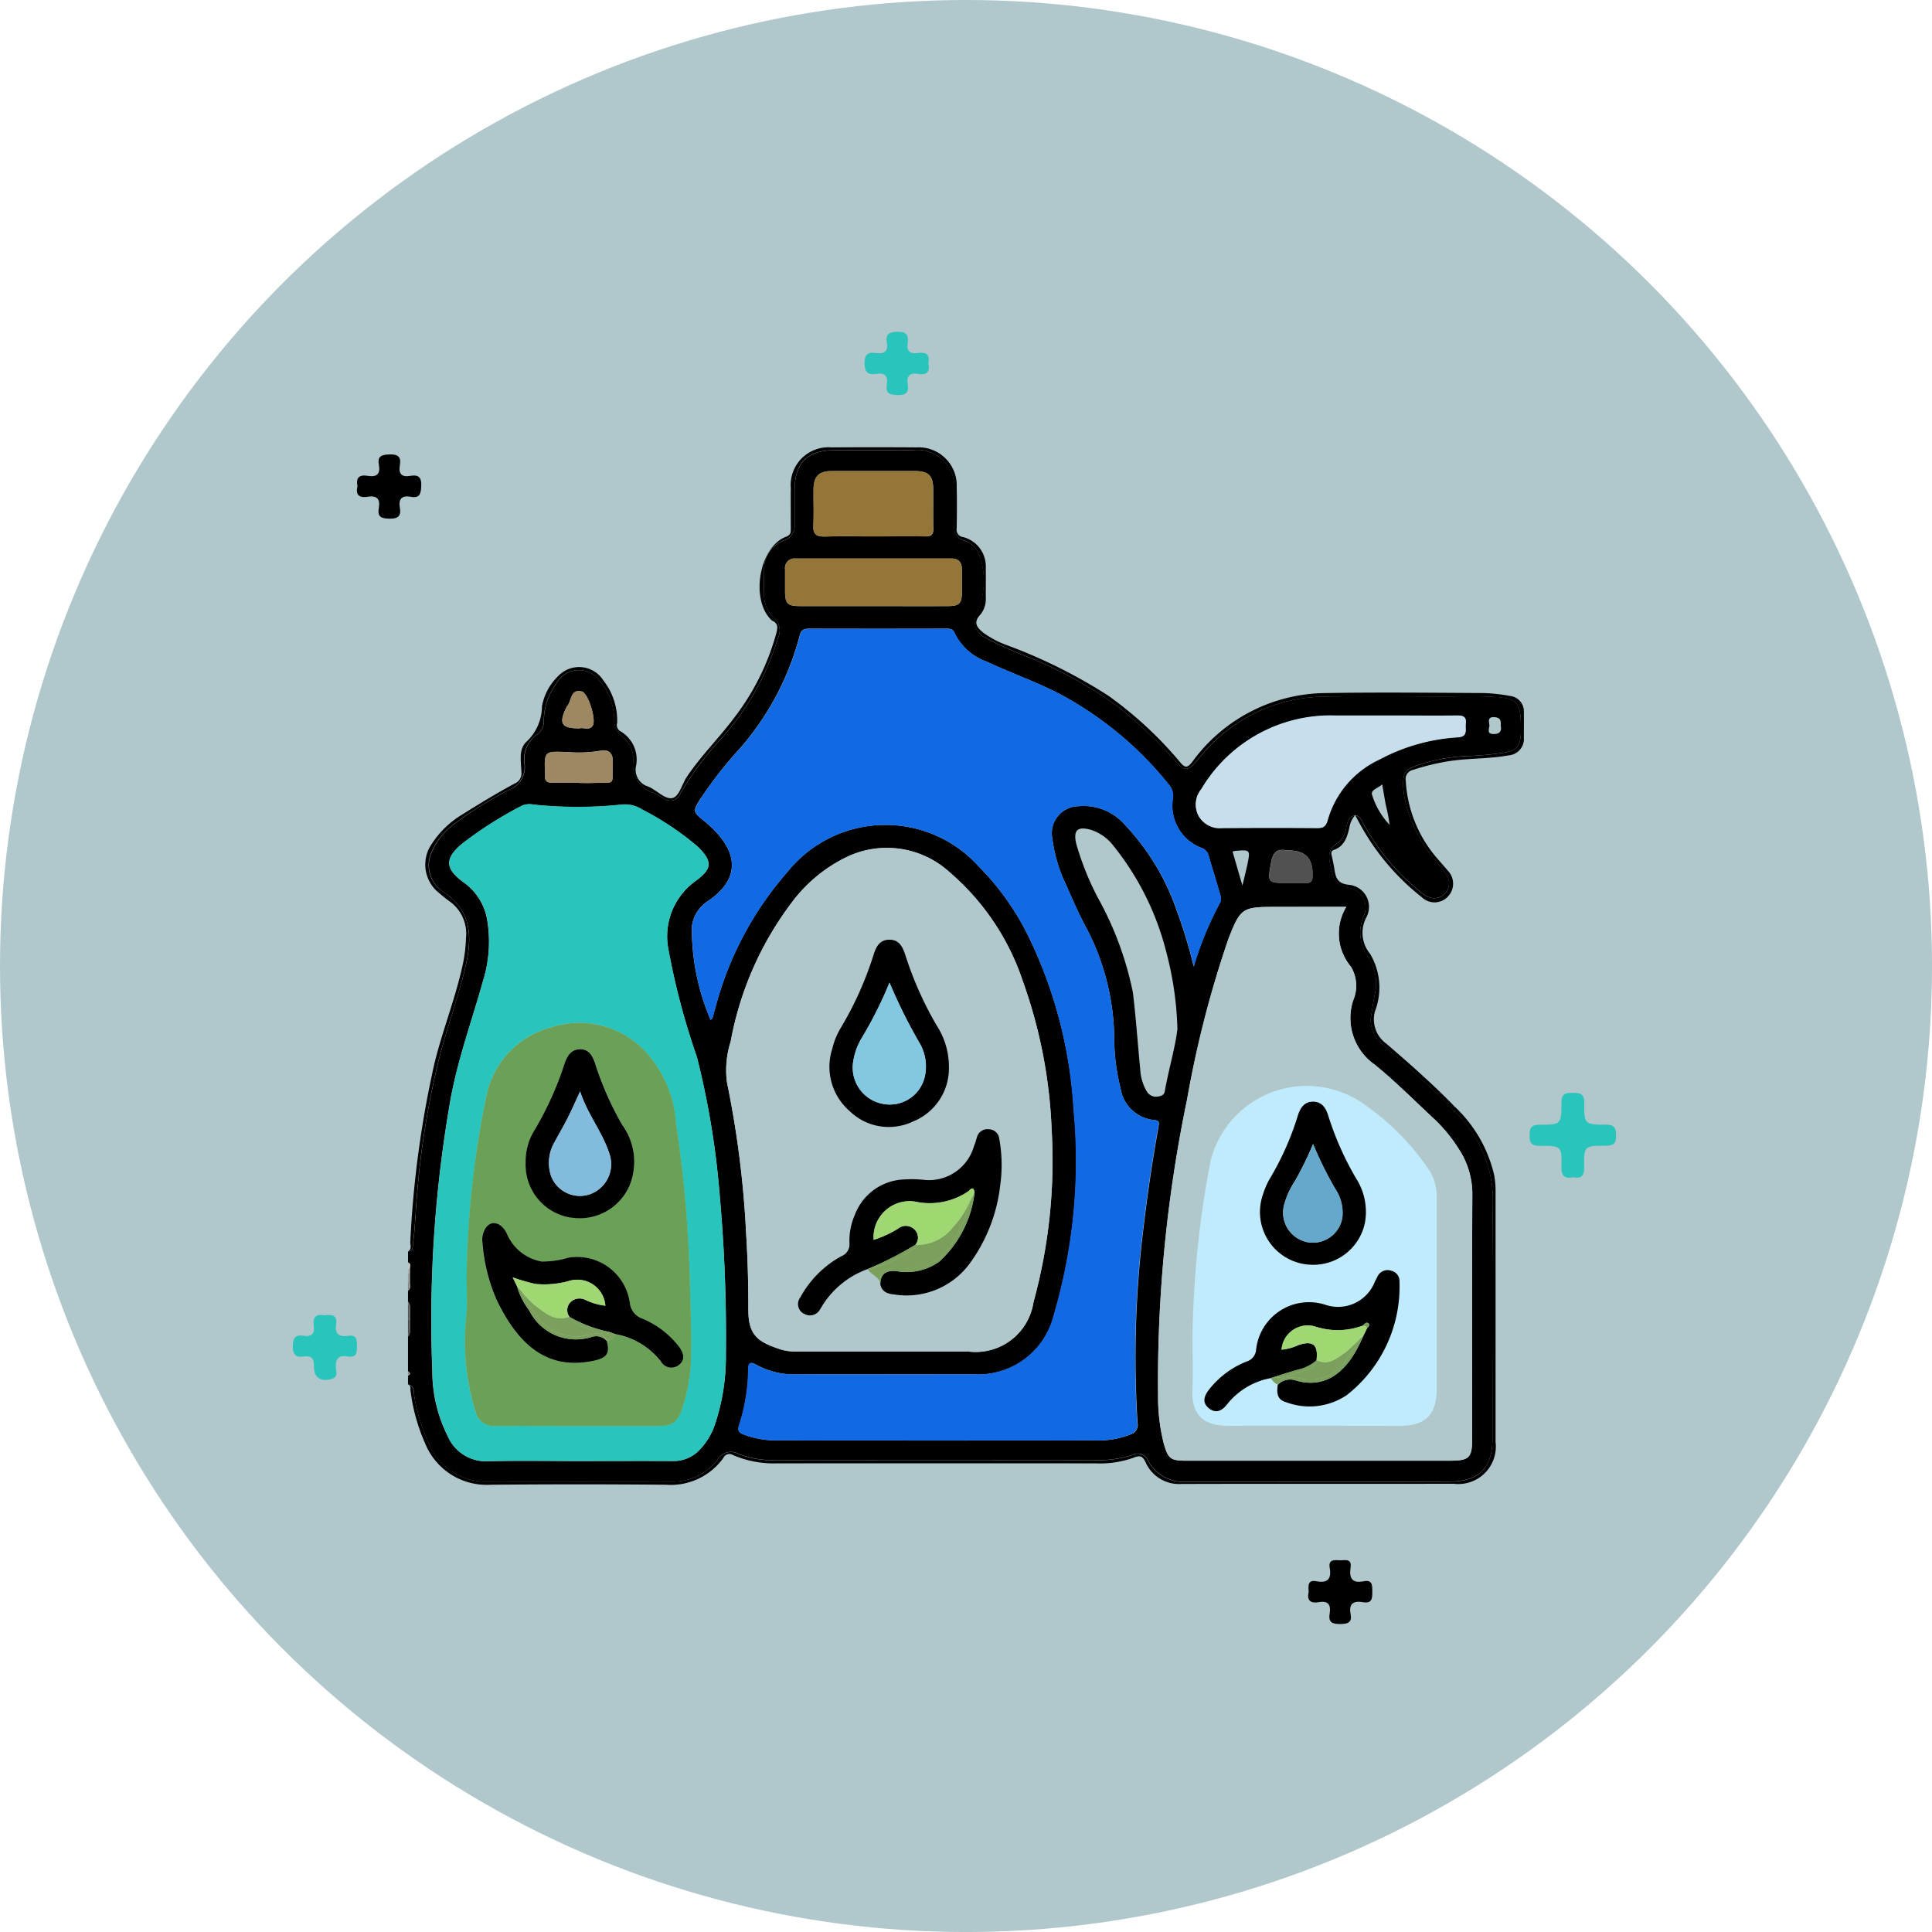 <svg xmlns="http://www.w3.org/2000/svg" width="90.773" height="90.773" viewBox="0 0 90.773 90.773">
  <g id="_30" data-name="30" transform="translate(6399 6571)">
    <circle id="Elipse_4762" data-name="Elipse 4762" cx="45.387" cy="45.387" r="45.387" transform="translate(-6399 -6571)" fill="#b0c8cb"/>
    <g id="Grupo_156637" data-name="Grupo 156637" transform="translate(-6379.832 -6549.987)">
      <g id="Grupo_156638" data-name="Grupo 156638" transform="translate(0 0)">
        <path id="Trazado_127410" data-name="Trazado 127410" d="M.3,44.774a8.791,8.791,0,0,0,.743,2.332,2.888,2.888,0,0,0,2.731,1.658q4.276.016,8.55,0a2.658,2.658,0,0,0,2.234-1.043.712.712,0,0,1,.968-.264,4.359,4.359,0,0,0,1.754.29q7.449-.014,14.9,0a5.15,5.15,0,0,0,1.866-.243.519.519,0,0,1,.725.268,1.888,1.888,0,0,0,1.826.995c4.113,0,8.226.013,12.339-.007,1.412-.007,2.023-.656,2.023-2.053,0-3.7-.036-7.407.017-11.11a5.747,5.747,0,0,0-1.711-4.136c-1.08-1.164-2.288-2.2-3.477-3.247a1.433,1.433,0,0,1-.512-1.46c.061-.3.087-.609.156-.908a2.192,2.192,0,0,0-.308-1.717,1.983,1.983,0,0,1-.221-1.939.93.93,0,0,0-.721-1.329c-.635-.1-.711-.517-.824-.991-.106-.443-.151-.832.323-1.111a1.113,1.113,0,0,0,.408-.745c.064-.229.115-.515.394-.543h.006c.007-.007.01-.015.018-.022l.013.023c.228,0,.3.259.406.437a10.585,10.585,0,0,0,2.614,3.118,2.1,2.1,0,0,0,.381.257.7.7,0,0,0,.929-.934,3.978,3.978,0,0,0-.517-.7,6.616,6.616,0,0,1-1.511-3.036,3.369,3.369,0,0,1-.059-.559c-.008-.611.081-.742.649-.94a8.244,8.244,0,0,1,2.459-.446c.514-.016,1.021-.075,1.527-.139.7-.088.88-.3.893-1,0-.068,0-.136,0-.2,0-1.2-.156-1.384-1.37-1.445-.783-.039-1.569-.01-2.354-.011-1.86,0-3.721-.031-5.58.008A7.557,7.557,0,0,0,37.407,14.5c-.139.151-.266.312-.4.465-.368.419-.515.411-.9-.008a23.151,23.151,0,0,0-2.7-2.571,19.618,19.618,0,0,0-4.671-2.518c-.535-.225-1.064-.461-1.574-.737a.865.865,0,0,1-.388-1.27,3.609,3.609,0,0,0,.074-2.641,1.064,1.064,0,0,0-.733-.669.619.619,0,0,1-.443-.664c0-.546.009-1.092,0-1.638A1.758,1.758,0,0,0,23.677.306Q21.859.3,20.041.307c-1.288.007-1.868.6-1.873,1.887q0,.794,0,1.587a.713.713,0,0,1-.48.758,1.428,1.428,0,0,0-.951,1.436c-.005.375-.008.751,0,1.126a1.345,1.345,0,0,0,.441,1.055.809.809,0,0,1,.21.967,12.516,12.516,0,0,1-2.635,4.7A14.622,14.622,0,0,0,12.8,16.434a.508.508,0,0,1-.8.222,3.909,3.909,0,0,0-.447-.25,1.347,1.347,0,0,1-.961-1.492,1.353,1.353,0,0,0-.542-1.166.944.944,0,0,1-.354-.81,2.868,2.868,0,0,0-.648-1.746,1.21,1.21,0,0,0-2.086.094,2.957,2.957,0,0,0-.575,1.72.744.744,0,0,1-.329.661,1.42,1.42,0,0,0-.574,1.35,1.159,1.159,0,0,1-.735,1.251,17.43,17.43,0,0,0-2.6,1.622,3.159,3.159,0,0,0-1.013,1.264A1.478,1.478,0,0,0,1.5,20.93.514.514,0,0,0,1.573,21c1.362.82,1.473,2.067,1.16,3.446-.32,1.416-.828,2.779-1.2,4.18a39.677,39.677,0,0,0-1.082,6.4c-.084.848-.1,1.7-.21,2.547-.02.155.017.363-.236.382v.512c.165.063.084.2.085.3,0,.068,0,.137,0,.206,0,.136,0,.272,0,.408s.071.3-.087.414v.512c.208.251.055.547.1.818-.043.273.1.568-.1.821v1.639c.114.068.138.136,0,.2v.41c.326.069.261.367.3.574M51.043,12.847c.3.016.318.183.3.415.073.308-.135.39-.373.376-.311-.018-.144-.279-.16-.428s-.1-.383.237-.364M14.988,30a4.45,4.45,0,0,1,.176-1.918,15.408,15.408,0,0,1,2.875-6.537,7.046,7.046,0,0,1,2.444-2.064,4.371,4.371,0,0,1,4.964.648,11.547,11.547,0,0,1,3.441,5.115,23.32,23.32,0,0,1,1.356,6.992,25.1,25.1,0,0,1-.853,8.091,2.747,2.747,0,0,1-3.075,2.322h-3.89q-2.048,0-4.1,0a2.474,2.474,0,0,1-.759-.08c-1.092-.345-1.578-.655-1.574-1.855s-.029-2.42-.105-3.63a46.141,46.141,0,0,0-.9-7.086m29.1-8.242a2.417,2.417,0,0,0,.217,2.813,1.745,1.745,0,0,1,.109,1.575,2.668,2.668,0,0,0,1.007,3.025c.991.805,1.894,1.718,2.831,2.589a7.235,7.235,0,0,1,1.127,1.386,3.849,3.849,0,0,1,.629,2.171C49.99,39.123,50,42.928,50,46.732c0,.924-.129,1.049-1.073,1.049H36.543c-.707,0-.831-.1-1.027-.794a8.959,8.959,0,0,1-.271-2.278A65.134,65.134,0,0,1,36.609,30.8a49.524,49.524,0,0,1,1.882-7.365c.024-.064.043-.13.067-.193.549-1.411.646-1.479,2.153-1.479Zm-8.863,8.917a.5.5,0,0,1-.519-.254,2.248,2.248,0,0,1-.3-1.021c-.117-1.2-.2-2.413-.345-3.614a15.47,15.47,0,0,0-1.661-4.48,13.425,13.425,0,0,1-1-2.507c-.149-.638.054-.832.683-.658a2.167,2.167,0,0,1,1.036.717,13.056,13.056,0,0,1,2.512,5.031,15.577,15.577,0,0,1,.521,3.606c-.092.846-.406,1.876-.592,2.929-.034.194-.178.228-.335.25m3.521-11.5c.038-.021.051-.034.065-.035.775-.073.777-.073.621.668-.058.274-.128.545-.225.955-.183-.632-.323-1.113-.461-1.588m1.813.479c.075-.418.252-.641.7-.549a.275.275,0,0,0,.051,0c.881,0,1.236.385,1.187,1.271-.011.2-.108.267-.29.265-.273,0-.545,0-.818,0-1.021,0-1.01,0-.832-.986M45.3,16.5c-.082-.231.252-.3.475-.495.067.388.116.7.18,1.018a6.969,6.969,0,0,1,.164.881,3.622,3.622,0,0,1-.819-1.4m-8.021-.266a7.061,7.061,0,0,1,6.276-3.459c.869,0,1.738,0,2.607,0,1.039,0,2.079.008,3.119,0,.287,0,.465.042.421.383-.036.274.13.615-.395.638a8.928,8.928,0,0,0-3.655,1.041,4.489,4.489,0,0,0-2.442,2.867c-.08.288-.219.36-.5.357-1.483-.014-2.966-.011-4.448,0a1.138,1.138,0,0,1-1.113-.576,1.124,1.124,0,0,1,.134-1.242M19.057,2.156c.011-.633.249-.869.867-.871q1.944-.005,3.888,0c.648,0,.865.214.869.849.005.614-.01,1.228.006,1.842.009.294-.1.385-.388.38-.8-.013-1.6,0-2.405,0-.767,0-1.535-.015-2.3.006-.383.01-.567-.091-.544-.514.03-.561,0-1.125.01-1.688m-.84,3.234q3.659,0,7.318,0c.338,0,.493.184.491.517s0,.682,0,1.024c0,.577-.107.691-.683.695-1.16.007-2.32,0-3.479,0-1.143,0-2.286,0-3.429,0-.615,0-.717-.11-.72-.711,0-.341,0-.682,0-1.024a.445.445,0,0,1,.5-.5m-4.45,11.252A19.126,19.126,0,0,1,15.6,14.311,13.08,13.08,0,0,0,18.4,9.028c.07-.288.2-.341.454-.34q3.2.009,6.4,0c.173,0,.342-.013.423.195a2.675,2.675,0,0,0,1.526,1.36c1.186.558,2.434.979,3.591,1.608a16.522,16.522,0,0,1,4.945,4.153.824.824,0,0,1,.2.649,2.12,2.12,0,0,0,1.346,2.336.514.514,0,0,1,.327.349c.179.621.373,1.238.551,1.86a.487.487,0,0,1,0,.346,15.718,15.718,0,0,0-1.247,3.021,22.383,22.383,0,0,0-.781-2.583A11.118,11.118,0,0,0,33.679,17.9a2.548,2.548,0,0,0-2.146-.869,1.269,1.269,0,0,0-1.257,1.52,7.116,7.116,0,0,0,.677,2.242c.3.686.6,1.376.962,2.033a11.416,11.416,0,0,1,1.27,5.164,9.514,9.514,0,0,0,.294,2.277,1.767,1.767,0,0,0,1.583,1.509c.274.023.229.154.2.34-.269,1.511-.5,3.026-.68,4.55a49.625,49.625,0,0,0-.3,9.346.467.467,0,0,1-.337.538,4.123,4.123,0,0,1-1.654.279q-7.451.01-14.9,0a4.363,4.363,0,0,1-1.6-.272c-.22-.087-.315-.171-.225-.445a8.751,8.751,0,0,0,.428-2.614c0-.337.111-.377.39-.216a3.709,3.709,0,0,0,1.92.442c2.766-.006,5.53,0,8.3,0a3.66,3.66,0,0,0,3.751-2.794,25.641,25.641,0,0,0,.922-9.716A21.444,21.444,0,0,0,29.18,23.2a12.373,12.373,0,0,0-2.353-3.328,5.9,5.9,0,0,0-8.986.234,15.746,15.746,0,0,0-3.4,6.4c-.048.163-.09.328-.137.491,0,.011-.02.019-.085.074a10.875,10.875,0,0,1-.881-4.373,1.658,1.658,0,0,1,.768-1.219c1.66-1.139,1.258-2.415.134-3.47-.1-.093-.2-.184-.308-.27-.565-.461-.557-.456-.17-1.1m-6.32-4.251a.173.173,0,0,1,.023-.046c.236-.236.142-.833.694-.707.312.071.7,1.342.519,1.613-.164.248-.442.064-.621.126-.852,0-.985-.227-.615-.986m.027,2.092A6.088,6.088,0,0,0,9,14.428c.393-.086.631.063.624.5-.018,1.22.144.963-.937,1.008-.222.01-.443,0-.665,0V15.93c-.409,0-.818-.008-1.227,0-.263.007-.382-.1-.355-.361a.276.276,0,0,0,0-.051C6.4,14.431,6.4,14.445,7.474,14.484M2.049,30.549c.352-1.793.974-3.509,1.463-5.263A6.2,6.2,0,0,0,3.7,22.258,2.723,2.723,0,0,0,2.6,20.6c-.866-.633-.882-1.118-.052-1.806a18.283,18.283,0,0,1,2.8-1.78.9.9,0,0,1,.551-.054,19.922,19.922,0,0,0,4.134,0,1.488,1.488,0,0,1,.97.23,13.57,13.57,0,0,1,2.59,1.725c.726.7.72,1.052-.08,1.633a3.2,3.2,0,0,0-1.28,3.188,34.067,34.067,0,0,0,1.342,5.078A39.181,39.181,0,0,1,14.657,35.4a74.056,74.056,0,0,1,.28,7.406,9.982,9.982,0,0,1-.512,3.267,3.216,3.216,0,0,1-.7,1.177,1.676,1.676,0,0,1-1.274.549c-1.484-.01-2.969,0-4.454,0-1.4,0-2.8-.026-4.2.01a1.965,1.965,0,0,1-1.926-1.171,6.789,6.789,0,0,1-.728-3.057,59.936,59.936,0,0,1,.9-13.029" transform="translate(-0.001 -0.165)"/>
        <path id="Trazado_127411" data-name="Trazado 127411" d="M.121,65.242a8.823,8.823,0,0,0,.7,2.5A3.117,3.117,0,0,0,3.877,69.65q4.122-.038,8.244,0a3.041,3.041,0,0,0,2.7-1.264.31.31,0,0,1,.458-.125,4.9,4.9,0,0,0,2.044.385q7.5-.007,15,0a4.651,4.651,0,0,0,1.76-.263c.3-.12.425-.1.572.207a1.714,1.714,0,0,0,1.682,1.023c4.267-.014,8.534,0,12.8-.009A1.761,1.761,0,0,0,51.1,67.643q0-5.863,0-11.726a4.316,4.316,0,0,0-.065-.813,6.394,6.394,0,0,0-1.866-3.229c-1.011-1.042-2.1-2-3.2-2.947a1.41,1.41,0,0,1-.534-1.526A3.094,3.094,0,0,0,45.2,44.7a1.545,1.545,0,0,1-.165-1.719,1.042,1.042,0,0,0-.8-1.516c-.568-.048-.65-.338-.711-.759-.029-.2-.076-.4-.119-.6-.026-.121-.055-.227.107-.286.484-.174.616-.6.718-1.039a1.1,1.1,0,0,1,.253-.563h-.006c-.278.028-.329.314-.393.543a1.119,1.119,0,0,1-.408.745c-.474.279-.429.668-.324,1.111.113.475.189.89.824.991a.93.93,0,0,1,.722,1.329,1.983,1.983,0,0,0,.221,1.939,2.19,2.19,0,0,1,.308,1.717c-.069.3-.095.607-.155.908a1.433,1.433,0,0,0,.512,1.46c1.189,1.05,2.4,2.083,3.477,3.247a5.751,5.751,0,0,1,1.711,4.136c-.053,3.7-.016,7.406-.017,11.11,0,1.4-.611,2.046-2.024,2.053-4.113.019-8.225.007-12.338.007a1.889,1.889,0,0,1-1.827-.995.519.519,0,0,0-.725-.268,5.148,5.148,0,0,1-1.865.243q-7.45-.009-14.9,0a4.359,4.359,0,0,1-1.754-.29.712.712,0,0,0-.968.264A2.658,2.658,0,0,1,12.328,69.5q-4.275.009-8.55,0a2.889,2.889,0,0,1-2.731-1.658A8.774,8.774,0,0,1,.3,65.513c-.043-.207.023-.5-.3-.574.159.053.1.2.121.3" transform="translate(0 -20.904)"/>
        <path id="Trazado_127412" data-name="Trazado 127412" d="M.235,37.406c.109-.846.125-1.7.21-2.547a39.583,39.583,0,0,1,1.082-6.4c.376-1.4.885-2.763,1.2-4.18.312-1.38.2-2.626-1.16-3.446a.489.489,0,0,1-.077-.067,1.477,1.477,0,0,1-.37-1.775,3.161,3.161,0,0,1,1.013-1.265,17.43,17.43,0,0,1,2.6-1.622,1.159,1.159,0,0,0,.735-1.251A1.42,1.42,0,0,1,6.05,13.5a.742.742,0,0,0,.328-.661,2.967,2.967,0,0,1,.575-1.72,1.21,1.21,0,0,1,2.087-.094,2.868,2.868,0,0,1,.648,1.746.944.944,0,0,0,.354.81,1.353,1.353,0,0,1,.542,1.166,1.346,1.346,0,0,0,.961,1.492,3.98,3.98,0,0,1,.447.25.508.508,0,0,0,.8-.222,14.662,14.662,0,0,1,1.959-2.616,12.528,12.528,0,0,0,2.635-4.7.809.809,0,0,0-.21-.967,1.344,1.344,0,0,1-.441-1.055c-.01-.375-.008-.751,0-1.126a1.428,1.428,0,0,1,.951-1.436.712.712,0,0,0,.479-.757q0-.794,0-1.587c0-1.291.585-1.881,1.873-1.888q1.817-.01,3.635,0a1.759,1.759,0,0,1,1.986,1.941c.014.546,0,1.092,0,1.638a.62.62,0,0,0,.443.664,1.061,1.061,0,0,1,.733.668,3.609,3.609,0,0,1-.073,2.641.865.865,0,0,0,.388,1.27c.51.276,1.039.512,1.575.738A19.617,19.617,0,0,1,33.4,12.219a23.151,23.151,0,0,1,2.7,2.571c.384.419.53.426.9.008.135-.154.262-.314.4-.465a7.559,7.559,0,0,1,5.582-2.612c1.859-.039,3.72-.009,5.58-.007.785,0,1.571-.029,2.355.011,1.214.061,1.372.242,1.37,1.445,0,.068,0,.136,0,.2-.013.693-.192.907-.892,1-.506.064-1.014.122-1.527.139a8.227,8.227,0,0,0-2.459.446c-.568.2-.656.329-.649.94a3.362,3.362,0,0,0,.058.559,6.624,6.624,0,0,0,1.511,3.036,3.913,3.913,0,0,1,.517.7.7.7,0,0,1-.929.934,2.124,2.124,0,0,1-.382-.256,10.589,10.589,0,0,1-2.614-3.118c-.1-.178-.178-.433-.407-.438l.228.418a11.154,11.154,0,0,0,2.892,3.412.861.861,0,0,0,1.242-.048.876.876,0,0,0-.027-1.206c-.128-.159-.269-.308-.4-.467a6.06,6.06,0,0,1-1.569-3.746.438.438,0,0,1,.346-.517,10.726,10.726,0,0,1,1.786-.424c.895-.126,1.8-.09,2.694-.257a.773.773,0,0,0,.722-.836c0-.393.005-.785,0-1.178a.729.729,0,0,0-.662-.779,7.989,7.989,0,0,0-1.22-.135c-2.457-.013-4.914-.04-7.37,0a7.817,7.817,0,0,0-6.324,3.229c-.24.312-.345.292-.581.014A18.043,18.043,0,0,0,32.9,11.671a24.449,24.449,0,0,0-4.745-2.366,4.446,4.446,0,0,1-1.127-.593c-.286-.231-.489-.471-.143-.84a1.144,1.144,0,0,0,.262-.81c0-.461.007-.922,0-1.383a1.423,1.423,0,0,0-1.058-1.456.351.351,0,0,1-.308-.419c.01-.648.017-1.3,0-1.945A1.789,1.789,0,0,0,23.892.007q-2-.014-3.994,0a1.774,1.774,0,0,0-1.912,1.918c-.009.631,0,1.263,0,1.895,0,.168.006.3-.223.385-1.262.476-1.689,2.943-.693,3.909a.149.149,0,0,0,.038.034c.324.137.251.386.184.638a11.427,11.427,0,0,1-1.953,3.906c-.713.958-1.57,1.8-2.239,2.795-.235.348-.354.946-.7,1s-.726-.385-1.116-.546a.821.821,0,0,1-.568-.975,1.534,1.534,0,0,0-.736-1.622.331.331,0,0,1-.152-.39,3.052,3.052,0,0,0-.651-2,1.348,1.348,0,0,0-2.122-.2,2.613,2.613,0,0,0-.761,1.423,2.293,2.293,0,0,1-.727,1.66c-.385.352-.251.932-.239,1.421a.511.511,0,0,1-.321.544c-.823.448-1.627.93-2.419,1.431a4.377,4.377,0,0,0-1.468,1.4,1.7,1.7,0,0,0,.375,2.337,5.434,5.434,0,0,0,.439.352,1.864,1.864,0,0,1,.791,1.732,7.1,7.1,0,0,1-.134,1.167c-.338,1.619-.968,3.157-1.356,4.763A48.522,48.522,0,0,0,.109,37.33c-.01.153.088.345-.11.458.253-.019.217-.227.236-.382" transform="translate(0.001 0)"/>
        <path id="Trazado_127413" data-name="Trazado 127413" d="M0,88.629v.819H.053A2.658,2.658,0,0,0,0,88.629" transform="translate(0 -48.486)" fill="#585759"/>
        <path id="Trazado_127414" data-name="Trazado 127414" d="M.053,89.447H.1c-.046-.271.108-.567-.1-.818a2.686,2.686,0,0,1,.053.818" transform="translate(0 -48.486)" fill="#585759"/>
        <path id="Trazado_127415" data-name="Trazado 127415" d="M.052,90.472A.068.068,0,0,1,0,90.438v.819a2.338,2.338,0,0,0,.052-.785" transform="translate(0 -49.475)" fill="#4b4a4c"/>
        <path id="Trazado_127416" data-name="Trazado 127416" d="M.1,90.434h0a.067.067,0,0,1-.049.035A2.338,2.338,0,0,1,0,91.255c.2-.253.059-.548.1-.821" transform="translate(0 -49.473)" fill="#4b4a4c"/>
        <path id="Trazado_127417" data-name="Trazado 127417" d="M.052,90.47c0-.011,0-.022,0-.033v0H0a.068.068,0,0,0,.052.034" transform="translate(0 -49.474)" fill="#4b4a4c"/>
        <path id="Trazado_127418" data-name="Trazado 127418" d="M.116,90.437c0,.011,0,.022,0,.033a.065.065,0,0,0,.049-.035H.116v0" transform="translate(-0.063 -49.474)" fill="#4b4a4c"/>
        <path id="Trazado_127419" data-name="Trazado 127419" d="M.053,86.087v-.4H0v.41l.053,0a.044.044,0,0,1,0-.008" transform="translate(0 -46.876)" fill="#9c9b9c"/>
        <path id="Trazado_127420" data-name="Trazado 127420" d="M.116,85.723v.37l.034,0c0-.136,0-.272,0-.409H.116Z" transform="translate(-0.063 -46.874)" fill="#9c9b9c"/>
        <path id="Trazado_127421" data-name="Trazado 127421" d="M.052,86.622c-.017.005-.034,0-.052-.028V87c.092-.118.046-.253.052-.381" transform="translate(0 -47.372)" fill="#898889"/>
        <path id="Trazado_127422" data-name="Trazado 127422" d="M.087,86.584h0a.062.062,0,0,1-.035.033c-.006.128.04.264-.052.381.158-.111.093-.269.087-.414" transform="translate(0 -47.367)" fill="#898889"/>
        <path id="Trazado_127423" data-name="Trazado 127423" d="M.052,86.619c0-.01,0-.021,0-.031l-.053,0c.018.028.035.034.052.028" transform="translate(0 -47.369)" fill="#898889"/>
        <path id="Trazado_127424" data-name="Trazado 127424" d="M.114,86.617a.06.06,0,0,0,.035-.033l-.034,0c0,.01,0,.02,0,.031" transform="translate(-0.062 -47.367)" fill="#898889"/>
        <path id="Trazado_127425" data-name="Trazado 127425" d="M0,84.559v.307l.052,0c0-.1.032-.214-.052-.305" transform="translate(0 -46.259)" fill="#c3c3c4"/>
        <path id="Trazado_127426" data-name="Trazado 127426" d="M.052,84.863H.085c0-.109.08-.241-.085-.3.084.091.048.2.052.305" transform="translate(0 -46.258)" fill="#c3c3c4"/>
        <path id="Trazado_127427" data-name="Trazado 127427" d="M.053,85.414v-.15c-.017.007-.034,0-.053-.026v.2c.017-.028.034-.033.053-.028" transform="translate(0 -46.63)" fill="#afaeaf"/>
        <path id="Trazado_127428" data-name="Trazado 127428" d="M.116,85.261v.149a.063.063,0,0,1,.036.025h0l0-.206a.055.055,0,0,1-.033.03v0" transform="translate(-0.063 -46.626)" fill="#afaeaf"/>
        <path id="Trazado_127429" data-name="Trazado 127429" d="M.053,85.625c-.018,0-.036,0-.053.028l.053,0Z" transform="translate(0 -46.841)" fill="#afaeaf"/>
        <path id="Trazado_127430" data-name="Trazado 127430" d="M.116,85.627v.026H.152a.063.063,0,0,0-.036-.025" transform="translate(-0.063 -46.843)" fill="#afaeaf"/>
        <path id="Trazado_127431" data-name="Trazado 127431" d="M.053,85.262c0-.01,0-.019,0-.029l-.052,0c.018.029.036.034.053.027" transform="translate(0 -46.628)" fill="#afaeaf"/>
        <path id="Trazado_127432" data-name="Trazado 127432" d="M.115,85.26a.058.058,0,0,0,.033-.03H.115c0,.009,0,.019,0,.029" transform="translate(-0.063 -46.626)" fill="#afaeaf"/>
        <path id="Trazado_127433" data-name="Trazado 127433" d="M0,95.864v.2a.133.133,0,0,0,0-.2" transform="translate(0 -52.444)" fill="#908f90"/>
        <path id="Trazado_127434" data-name="Trazado 127434" d="M0,95.864a.133.133,0,0,1,0,.2c.138-.068.115-.136,0-.2" transform="translate(0 -52.444)" fill="#908f90"/>
        <path id="Trazado_127435" data-name="Trazado 127435" d="M30.021,27.871c.106.086.208.177.308.27,1.123,1.055,1.526,2.331-.134,3.47a1.658,1.658,0,0,0-.768,1.218,10.867,10.867,0,0,0,.881,4.373c.064-.056.082-.063.085-.074.046-.164.089-.328.136-.491a15.756,15.756,0,0,1,3.4-6.4A5.894,5.894,0,0,1,42.911,30a12.375,12.375,0,0,1,2.353,3.328,21.426,21.426,0,0,1,2.081,8.014,25.64,25.64,0,0,1-.922,9.716,3.66,3.66,0,0,1-3.751,2.794c-2.765.007-5.53,0-8.3,0a3.7,3.7,0,0,1-1.92-.442c-.278-.162-.385-.121-.39.216a8.77,8.77,0,0,1-.428,2.615c-.091.274,0,.358.225.444a4.352,4.352,0,0,0,1.6.272q7.451.007,14.9,0a4.11,4.11,0,0,0,1.654-.279.466.466,0,0,0,.337-.538,49.663,49.663,0,0,1,.3-9.346c.178-1.525.412-3.04.68-4.55.033-.187.079-.317-.2-.34A1.766,1.766,0,0,1,49.562,40.4a9.468,9.468,0,0,1-.294-2.276A11.423,11.423,0,0,0,48,32.955c-.357-.658-.659-1.347-.962-2.033a7.1,7.1,0,0,1-.676-2.241,1.268,1.268,0,0,1,1.257-1.521,2.55,2.55,0,0,1,2.146.869,11.123,11.123,0,0,1,2.465,4.084A22.385,22.385,0,0,1,53.01,34.7a15.747,15.747,0,0,1,1.247-3.021.486.486,0,0,0,0-.346c-.177-.622-.372-1.239-.551-1.861a.511.511,0,0,0-.327-.349,2.12,2.12,0,0,1-1.346-2.335.824.824,0,0,0-.2-.65,16.517,16.517,0,0,0-4.945-4.153c-1.157-.629-2.4-1.05-3.591-1.608a2.674,2.674,0,0,1-1.526-1.36c-.083-.208-.251-.195-.424-.195q-3.2,0-6.4,0c-.254,0-.384.053-.454.341a13.07,13.07,0,0,1-2.806,5.283,19.161,19.161,0,0,0-1.832,2.331c-.387.645-.395.639.17,1.1" transform="translate(-16.085 -10.294)" fill="#1169e3"/>
        <path id="Trazado_127436" data-name="Trazado 127436" d="M34.034,63.286c0,1.2.482,1.51,1.574,1.855a2.465,2.465,0,0,0,.76.08q2.048,0,4.1,0h3.891A2.746,2.746,0,0,0,47.428,62.9a25.1,25.1,0,0,0,.853-8.09,23.334,23.334,0,0,0-1.355-6.992A11.553,11.553,0,0,0,43.484,42.7a4.371,4.371,0,0,0-4.964-.648,7.044,7.044,0,0,0-2.443,2.064A15.411,15.411,0,0,0,33.2,50.653a4.457,4.457,0,0,0-.176,1.918,46.147,46.147,0,0,1,.9,7.086q.114,1.815.105,3.63m3.944-12.3a3.4,3.4,0,0,1,.381-.944,16.076,16.076,0,0,0,1.566-3.489c.119-.361.279-.671.719-.679.471-.009.629.325.757.7a16.353,16.353,0,0,0,1.468,3.311,3.571,3.571,0,0,1,.585,1.987,2.692,2.692,0,0,1-1.626,2.516,2.638,2.638,0,0,1-3.042-.462,2.751,2.751,0,0,1-.808-2.937m-1.5,11.689A4.861,4.861,0,0,1,38.4,60.741a.6.6,0,0,0,.39-.618,3.034,3.034,0,0,1,.258-1.345,2.571,2.571,0,0,1,2.324-1.648,5.507,5.507,0,0,1,.869.014,2.2,2.2,0,0,0,2.4-1.582c.052-.125.089-.257.129-.388a.512.512,0,0,1,.577-.4.5.5,0,0,1,.48.45,6.838,6.838,0,0,1,.049,2.139,7.689,7.689,0,0,1-1.412,3.681,3.679,3.679,0,0,1-3.588,1.489c-.3-.025-.574-.127-.639-.483h0c-.04-.366-.453-.423-.588-.71a4.163,4.163,0,0,0-2.089,1.645c-.056.085-.1.177-.163.26a.53.53,0,0,1-.759.186.513.513,0,0,1-.157-.759" transform="translate(-18.038 -22.734)" fill="#b0c8cb"/>
        <path id="Trazado_127437" data-name="Trazado 127437" d="M3.221,66.731A1.964,1.964,0,0,0,5.147,67.9c1.4-.036,2.8-.009,4.2-.01,1.485,0,2.969-.007,4.454,0a1.677,1.677,0,0,0,1.274-.549,3.228,3.228,0,0,0,.7-1.177,9.993,9.993,0,0,0,.512-3.267A73.925,73.925,0,0,0,16,55.5,39.179,39.179,0,0,0,14.924,48.9a34,34,0,0,1-1.342-5.078,3.2,3.2,0,0,1,1.28-3.188c.8-.581.806-.934.08-1.633a13.57,13.57,0,0,0-2.59-1.725,1.493,1.493,0,0,0-.97-.23,19.922,19.922,0,0,1-4.134,0,.9.9,0,0,0-.551.054,18.245,18.245,0,0,0-2.8,1.779c-.83.689-.813,1.173.052,1.806a2.726,2.726,0,0,1,1.106,1.661,6.2,6.2,0,0,1-.192,3.028c-.489,1.754-1.112,3.471-1.463,5.263a59.936,59.936,0,0,0-.9,13.029,6.783,6.783,0,0,0,.728,3.057m.864-5.555c.085-.81,0-1.637.034-2.454A44.071,44.071,0,0,1,5.041,50.7a4.182,4.182,0,0,1,3.012-3.181,4.258,4.258,0,0,1,4.376,1.057,5.515,5.515,0,0,1,1.509,3.474,58.76,58.76,0,0,1,.651,7.5c.029,1.088.075,2.177.058,3.264a8.335,8.335,0,0,1-.4,2.555c-.247.732-.452.876-1.231.876H9.286c-1.263,0-2.525-.009-3.787,0a.9.9,0,0,1-.986-.7,11.059,11.059,0,0,1-.428-4.373" transform="translate(-1.349 -20.26)" fill="#29c4bb"/>
        <path id="Trazado_127438" data-name="Trazado 127438" d="M81.116,49.156c-.024.063-.044.129-.067.193a49.579,49.579,0,0,0-1.883,7.365A65.133,65.133,0,0,0,77.8,70.626a8.979,8.979,0,0,0,.271,2.278c.2.7.319.794,1.027.794H91.486c.944,0,1.073-.125,1.073-1.049,0-3.8-.01-7.608.009-11.413a3.849,3.849,0,0,0-.63-2.171,7.184,7.184,0,0,0-1.127-1.386c-.937-.871-1.84-1.784-2.831-2.589a2.668,2.668,0,0,1-1.007-3.025,1.747,1.747,0,0,0-.108-1.575,2.416,2.416,0,0,1-.218-2.813H83.27c-1.506,0-1.6.067-2.153,1.479m6.41,7.824a11.691,11.691,0,0,1,3.05,3.12,2.231,2.231,0,0,1,.315,1.163q0,2.276,0,4.553,0,2.251,0,4.5c0,1.223-.523,1.74-1.746,1.74-2.677,0-5.355-.008-8.031,0-1.114,0-1.755-.471-1.7-1.695.051-1.106-.031-2.218.025-3.324a46.19,46.19,0,0,1,.838-7.474,4.658,4.658,0,0,1,7.25-2.589" transform="translate(-42.559 -26.082)" fill="#b0c8cb"/>
        <path id="Trazado_127439" data-name="Trazado 127439" d="M82.955,33.1c1.482-.007,2.965-.01,4.448,0,.284,0,.424-.069.5-.357a4.491,4.491,0,0,1,2.443-2.867A8.928,8.928,0,0,1,94,28.841c.525-.023.359-.364.395-.638.044-.341-.134-.386-.421-.383-1.039.013-2.079,0-3.118,0-.869,0-1.738,0-2.608,0a7.06,7.06,0,0,0-6.275,3.459,1.126,1.126,0,0,0-.134,1.241,1.139,1.139,0,0,0,1.113.576" transform="translate(-44.7 -15.219)" fill="#c7dfed"/>
        <path id="Trazado_127440" data-name="Trazado 127440" d="M39.824,13.773c1.143,0,2.286,0,3.429,0,1.16,0,2.32,0,3.48,0,.576,0,.68-.118.683-.695,0-.341,0-.683,0-1.024s-.152-.516-.49-.517q-3.659,0-7.318,0a.445.445,0,0,0-.5.5c0,.341,0,.682,0,1.024,0,.6.105.708.719.711" transform="translate(-21.392 -6.31)" fill="#957639"/>
        <path id="Trazado_127441" data-name="Trazado 127441" d="M42.594,5.541c.767-.021,1.535-.006,2.3-.006.8,0,1.6-.009,2.4,0,.283,0,.4-.087.389-.38-.016-.613,0-1.227-.006-1.842-.005-.635-.221-.847-.87-.849q-1.944-.005-3.888,0c-.618,0-.856.238-.867.871-.01.563.02,1.126-.01,1.688-.022.423.161.525.545.514" transform="translate(-23.002 -1.349)" fill="#957639"/>
        <path id="Trazado_127442" data-name="Trazado 127442" d="M14.206,32.605c-.028.264.091.369.354.361.409-.011.818,0,1.228,0v.009c.221,0,.444.008.665,0,1.083-.045.919.212.938-1.008.006-.439-.232-.588-.625-.5a6.088,6.088,0,0,1-1.528.056c-1.075-.038-1.075-.052-1.032,1.037a.387.387,0,0,1,0,.051" transform="translate(-7.765 -17.198)" fill="#9d8863"/>
        <path id="Trazado_127443" data-name="Trazado 127443" d="M91.089,43.335c.183,0,.279-.063.29-.265.049-.885-.307-1.271-1.187-1.271a.241.241,0,0,1-.051,0c-.45-.092-.627.132-.7.55-.178.989-.189.987.832.986.273,0,.546,0,.818,0" transform="translate(-48.878 -22.855)" fill="#515151"/>
        <path id="Trazado_127444" data-name="Trazado 127444" d="M16.821,27.049c.179-.062.457.122.622-.126.179-.271-.208-1.542-.52-1.612-.552-.125-.458.471-.694.707a.159.159,0,0,0-.022.046c-.37.759-.238.985.614.986" transform="translate(-8.76 -13.837)" fill="#9d8862"/>
        <path id="Trazado_127445" data-name="Trazado 127445" d="M40.745,79.4a.53.53,0,0,0,.759-.185c.059-.083.106-.175.163-.26a4.164,4.164,0,0,1,2.089-1.645,16.318,16.318,0,0,0,2.239-1.141h0a.528.528,0,0,0-.071-.736.566.566,0,0,0-.746-.019,5.192,5.192,0,0,1-1.149.527,1.693,1.693,0,0,1,2.091-1.768,3.226,3.226,0,0,0,2.33-.493c.1-.065.265-.335.321.043a5.219,5.219,0,0,1-1.658,3.24,2.646,2.646,0,0,1-2.04.443c-.462-.029-.72.133-.731.615h0c.065.356.341.458.639.483a3.679,3.679,0,0,0,3.588-1.489,7.693,7.693,0,0,0,1.412-3.681,6.839,6.839,0,0,0-.049-2.139.5.5,0,0,0-.48-.45.512.512,0,0,0-.577.4c-.04.13-.077.262-.13.388a2.2,2.2,0,0,1-2.4,1.583,5.4,5.4,0,0,0-.869-.014,2.57,2.57,0,0,0-2.324,1.648,3.039,3.039,0,0,0-.259,1.345.6.6,0,0,1-.39.618,4.861,4.861,0,0,0-1.921,1.933.513.513,0,0,0,.157.759" transform="translate(-22.15 -38.7)"/>
        <path id="Trazado_127446" data-name="Trazado 127446" d="M47.728,59.6a2.691,2.691,0,0,0,1.626-2.516,3.571,3.571,0,0,0-.585-1.987A16.4,16.4,0,0,1,47.3,51.784c-.128-.374-.286-.708-.757-.7-.441.008-.6.319-.719.679a16.077,16.077,0,0,1-1.566,3.489,3.4,3.4,0,0,0-.38.944,2.752,2.752,0,0,0,.808,2.937,2.638,2.638,0,0,0,3.042.462m-2.869-2.8a3.042,3.042,0,0,1,.372-1.052A19.088,19.088,0,0,0,46.563,53.1a24.678,24.678,0,0,0,1.415,2.844,2.179,2.179,0,0,1,.263,1.475A1.688,1.688,0,0,1,46.3,58.807,1.733,1.733,0,0,1,44.859,56.8" transform="translate(-23.938 -27.946)"/>
        <path id="Trazado_127447" data-name="Trazado 127447" d="M48.914,81.364a3.814,3.814,0,0,1,.509,0A2.353,2.353,0,0,0,51.7,80.108a6.036,6.036,0,0,0,.8-1.9,4.335,4.335,0,0,1-.794,1.217,2.144,2.144,0,0,1-1.652.835c-.01.016-.013.032-.024.048A5.655,5.655,0,0,1,47.7,81.393h0c.135.287.549.343.588.709-.035-.562.082-.7.623-.739" transform="translate(-26.097 -42.785)" fill="#7aa05b"/>
        <path id="Trazado_127448" data-name="Trazado 127448" d="M49.726,81a2.644,2.644,0,0,0,2.039-.443,5.219,5.219,0,0,0,1.658-3.24c-.077.131-.147.267-.217.4a6.036,6.036,0,0,1-.8,1.9,2.353,2.353,0,0,1-2.278,1.252,3.894,3.894,0,0,0-.509,0c-.541.037-.658.177-.623.739h0c.011-.482.268-.644.731-.615" transform="translate(-26.8 -42.299)" fill="#7aa05b"/>
        <path id="Trazado_127449" data-name="Trazado 127449" d="M50.056,82.729c-.038,0-.075,0-.114-.008A16.421,16.421,0,0,1,47.7,83.862a5.651,5.651,0,0,0,2.329-1.086c.011-.016.015-.032.024-.048" transform="translate(-26.097 -45.254)" fill="#7aa05b"/>
        <path id="Trazado_127450" data-name="Trazado 127450" d="M7.385,78.651c1.262-.014,2.524,0,3.786,0h3.735c.779,0,.984-.144,1.231-.876a8.32,8.32,0,0,0,.4-2.555c.016-1.087-.029-2.176-.058-3.264a58.759,58.759,0,0,0-.65-7.5,5.52,5.52,0,0,0-1.509-3.474,4.26,4.26,0,0,0-4.377-1.057A4.182,4.182,0,0,0,6.926,63.1,44.07,44.07,0,0,0,6,71.125c-.039.817.051,1.644-.034,2.454A11.067,11.067,0,0,0,6.4,77.952a.9.9,0,0,0,.986.7M9.2,64.713A15.537,15.537,0,0,0,10.6,61.6c.128-.37.321-.664.74-.659.4.006.564.308.683.654a14.847,14.847,0,0,0,1.274,2.891,2.949,2.949,0,0,1,.348,2.864,2.548,2.548,0,0,1-2.74,1.5,2.516,2.516,0,0,1-2.142-2.589A2.785,2.785,0,0,1,9.2,64.713M6.879,69.346c.264-.386.722-.274.991.252a2.186,2.186,0,0,0,1.636,1.323,4.149,4.149,0,0,0,1.251-.178,2.5,2.5,0,0,1,2.9,2.144.873.873,0,0,0,.553.707,4.2,4.2,0,0,1,1.765,1.345c.221.3.29.615-.026.852a.563.563,0,0,1-.842-.185,3.5,3.5,0,0,0-2.141-1.274.489.489,0,0,1-.4.317c.166.58,0,.8-.57.926-2.25.5-3.619-.775-4.637-2.929a8.236,8.236,0,0,1-.632-2.613,1,1,0,0,1,.149-.687" transform="translate(-3.233 -32.663)" fill="#6ba157"/>
        <path id="Trazado_127451" data-name="Trazado 127451" d="M82.228,69.71a46.24,46.24,0,0,0-.838,7.474c-.056,1.106.026,2.218-.024,3.324-.056,1.224.585,1.7,1.7,1.694,2.677-.012,5.354,0,8.031,0,1.223,0,1.744-.517,1.746-1.741q0-2.251,0-4.5,0-2.277,0-4.553a2.232,2.232,0,0,0-.314-1.163,11.7,11.7,0,0,0-3.05-3.121,4.658,4.658,0,0,0-7.25,2.589m2.466,1.6a3.507,3.507,0,0,1,.329-.745,13.448,13.448,0,0,0,1.3-2.933c.116-.368.308-.67.735-.659.4.01.577.292.69.646A14.257,14.257,0,0,0,89.067,70.6a2.907,2.907,0,0,1,.405,2.059,2.488,2.488,0,1,1-4.778-1.344m-.335,7.325A2.494,2.494,0,0,1,87.579,76.5a1.856,1.856,0,0,0,2.362-1.075c.04-.075.077-.152.117-.227a.52.52,0,0,1,.639-.288.5.5,0,0,1,.4.529,6.472,6.472,0,0,1-2.485,5.31,3.13,3.13,0,0,1-2.844.331c-.442-.119-.444-.457-.394-.817a.686.686,0,0,1-.314-.309A3.41,3.41,0,0,0,83,81.185c-.242.313-.533.461-.869.181-.317-.264-.212-.568.011-.855a4.186,4.186,0,0,1,1.78-1.333.625.625,0,0,0,.439-.543" transform="translate(-44.51 -36.223)" fill="#bfebfc"/>
        <path id="Trazado_127452" data-name="Trazado 127452" d="M52.94,77.83a2.793,2.793,0,0,1,.108-.258c-.1-.033-.175.046-.255.087a3.4,3.4,0,0,1-2.224.37,1.515,1.515,0,0,0-1.848,1.4,3.854,3.854,0,0,0,.96-.422.7.7,0,0,1,.848.116.575.575,0,0,1,.106.743A3.4,3.4,0,0,0,52.94,77.83" transform="translate(-26.653 -42.433)" fill="#9fd871"/>
        <path id="Trazado_127453" data-name="Trazado 127453" d="M50.3,78.75a.7.7,0,0,0-.848-.115,3.865,3.865,0,0,1-.96.422,1.515,1.515,0,0,1,1.848-1.4,3.4,3.4,0,0,0,2.225-.37c.08-.041.159-.12.255-.087a.235.235,0,0,1,.227-.119c-.056-.377-.22-.108-.321-.043a3.227,3.227,0,0,1-2.329.493A1.693,1.693,0,0,0,48.308,79.3a5.212,5.212,0,0,0,1.149-.527.566.566,0,0,1,.746.019.529.529,0,0,1,.071.736c.048-.009.089-.024.135-.035a.575.575,0,0,0-.106-.743" transform="translate(-26.427 -42.061)" fill="#9fd871"/>
        <path id="Trazado_127454" data-name="Trazado 127454" d="M55.334,77.582c-.048.077-.069.177-.108.258a3.4,3.4,0,0,1-2.305,2.035c-.008.014-.013.028-.022.043a2.145,2.145,0,0,0,1.652-.835,4.331,4.331,0,0,0,.794-1.217c.018-.084.042-.165.054-.251a.176.176,0,0,0-.065-.033" transform="translate(-28.939 -42.442)" fill="#9fd871"/>
        <path id="Trazado_127455" data-name="Trazado 127455" d="M52.761,82.687c.009-.014.014-.029.022-.043-.046.01-.088.026-.136.035.039.006.076,0,.114.008" transform="translate(-28.801 -45.211)" fill="#9fd871"/>
        <path id="Trazado_127456" data-name="Trazado 127456" d="M58.276,77.439a.176.176,0,0,1,.065.033c-.012.086-.037.167-.054.251.07-.135.14-.271.217-.4a.234.234,0,0,0-.227.119" transform="translate(-31.881 -42.299)" fill="#9fd871"/>
        <path id="Trazado_127457" data-name="Trazado 127457" d="M47.606,61.239a1.687,1.687,0,0,0,1.937-1.389,2.177,2.177,0,0,0-.263-1.475,24.855,24.855,0,0,1-1.415-2.844,19.053,19.053,0,0,1-1.332,2.649,3.045,3.045,0,0,0-.372,1.052,1.733,1.733,0,0,0,1.444,2.007" transform="translate(-25.24 -30.379)" fill="#83c7e0"/>
        <path id="Trazado_127458" data-name="Trazado 127458" d="M8.342,84.011c1.018,2.153,2.387,3.428,4.637,2.929.574-.127.736-.346.57-.926a.661.661,0,0,0-.7-.183A2.447,2.447,0,0,1,9.908,84.58a3.379,3.379,0,0,1-.57-1.127l-.207-.42a9.412,9.412,0,0,0,1.054.308,4.3,4.3,0,0,0,1.609-.144,1.323,1.323,0,0,1,1.692,1.167,2.892,2.892,0,0,1-.916-.262.608.608,0,0,0-.708.083.529.529,0,0,0-.065.7,6.234,6.234,0,0,0,1.874.709l.277.1A3.5,3.5,0,0,1,16.09,86.97a.563.563,0,0,0,.842.185c.316-.237.246-.548.026-.852a4.206,4.206,0,0,0-1.765-1.345.872.872,0,0,1-.553-.707,2.5,2.5,0,0,0-2.9-2.143,4.149,4.149,0,0,1-1.251.178,2.185,2.185,0,0,1-1.636-1.323c-.268-.526-.727-.637-.991-.251a1,1,0,0,0-.149.686,8.242,8.242,0,0,0,.632,2.613" transform="translate(-4.213 -44.029)"/>
        <path id="Trazado_127459" data-name="Trazado 127459" d="M14.343,70.35a2.547,2.547,0,0,0,2.74-1.5,2.948,2.948,0,0,0-.348-2.863,14.847,14.847,0,0,1-1.274-2.891c-.119-.347-.283-.649-.683-.654-.419-.006-.612.289-.74.659a15.548,15.548,0,0,1-1.4,3.112,2.785,2.785,0,0,0-.436,1.554,2.516,2.516,0,0,0,2.142,2.589m-.77-3.572c.2-.375.417-.741.609-1.12s.357-.764.579-1.241c.346,1.076,1.04,1.9,1.366,2.9a1.5,1.5,0,0,1-.883,1.925A1.449,1.449,0,0,1,13.4,68.4a1.939,1.939,0,0,1,.177-1.623" transform="translate(-6.674 -34.157)"/>
        <path id="Trazado_127460" data-name="Trazado 127460" d="M13.959,88.8c-.618.188-1.063-.211-1.5-.539a4.387,4.387,0,0,1-.648-.661,6.259,6.259,0,0,0,.65,1.067,2.259,2.259,0,0,0,2.436.967c.327-.061.718-.205.9.272a.49.49,0,0,0,.4-.318,3.9,3.9,0,0,1-2.212-.741c-.012-.015-.016-.031-.027-.047" transform="translate(-6.463 -47.925)" fill="#7aa05b"/>
        <path id="Trazado_127461" data-name="Trazado 127461" d="M16.638,90.2c-.03.012-.058.015-.088.024.01.016.014.032.026.048a3.907,3.907,0,0,0,2.213.741l-.277-.1a6.218,6.218,0,0,1-1.874-.709" transform="translate(-9.054 -49.346)" fill="#7aa05b"/>
        <path id="Trazado_127462" data-name="Trazado 127462" d="M14.627,89.33a2.259,2.259,0,0,1-2.436-.968,6.226,6.226,0,0,1-.65-1.066c-.074-.087-.149-.172-.226-.255a3.393,3.393,0,0,0,.57,1.127,2.446,2.446,0,0,0,2.936,1.251.661.661,0,0,1,.7.183c-.181-.477-.571-.333-.9-.272" transform="translate(-6.19 -47.617)" fill="#7aa05b"/>
        <path id="Trazado_127463" data-name="Trazado 127463" d="M82.826,90.989c-.224.288-.328.592-.011.856.336.279.626.131.869-.181a3.4,3.4,0,0,1,2.06-1.228c.433-.136.862-.286,1.3-.4a1.979,1.979,0,0,0,.842-.434c.085-.736-.17-.943-.867-.708a2.37,2.37,0,0,1-.777.211,1.234,1.234,0,0,1,1.623-1.075,3.373,3.373,0,0,0,2.189-.053c.081-.078.164-.2.283-.1.066.057,0,.152-.072.207l-.2.409c-.7,1.655-1.74,2.469-3.149,2.06a.817.817,0,0,0-.854.2c-.05.36-.048.7.394.817a3.131,3.131,0,0,0,2.844-.331A6.473,6.473,0,0,0,91.78,85.92a.5.5,0,0,0-.4-.529.52.52,0,0,0-.639.289c-.04.075-.076.152-.117.227a1.856,1.856,0,0,1-2.361,1.075,2.5,2.5,0,0,0-3.22,2.132.625.625,0,0,1-.439.543,4.188,4.188,0,0,0-1.78,1.333" transform="translate(-45.195 -46.702)"/>
        <path id="Trazado_127464" data-name="Trazado 127464" d="M90.88,75.549a2.472,2.472,0,0,0,2.454-1.979,2.9,2.9,0,0,0-.405-2.059,14.233,14.233,0,0,1-1.323-2.977c-.113-.355-.293-.636-.69-.646-.428-.01-.62.292-.736.659a13.447,13.447,0,0,1-1.3,2.933,3.486,3.486,0,0,0-.329.745,2.478,2.478,0,0,0,2.324,3.323m-1.309-2.923a3.714,3.714,0,0,1,.453-.97,14.65,14.65,0,0,0,.875-1.78,17.918,17.918,0,0,0,1.039,2.1,2.031,2.031,0,0,1,.344,1.311,1.4,1.4,0,0,1-1.667,1.2,1.419,1.419,0,0,1-1.044-1.858" transform="translate(-48.372 -37.139)"/>
        <path id="Trazado_127465" data-name="Trazado 127465" d="M90.344,94.333a2.725,2.725,0,0,1,.658.06,1.961,1.961,0,0,0,1.972-.794,6.682,6.682,0,0,0,.694-1.061,7.531,7.531,0,0,1-.648.616c-.387.257-.765.606-1.286.392a1.335,1.335,0,0,1-.878.532,3.551,3.551,0,0,1-1.335.279.686.686,0,0,0,.314.308c.066-.27.282-.313.51-.334" transform="translate(-48.974 -50.624)" fill="#7aa05b"/>
        <path id="Trazado_127466" data-name="Trazado 127466" d="M91.068,94.315c1.409.409,2.453-.406,3.149-2.06a1.2,1.2,0,0,0-.169.128,6.683,6.683,0,0,1-.694,1.061,1.961,1.961,0,0,1-1.972.794,2.724,2.724,0,0,0-.658-.06c-.227.022-.443.065-.51.334a.816.816,0,0,1,.854-.2" transform="translate(-49.353 -50.469)" fill="#7aa05b"/>
        <path id="Trazado_127467" data-name="Trazado 127467" d="M90.857,95.264a1.336,1.336,0,0,0,.878-.532c-.024-.01-.048-.015-.072-.027a1.978,1.978,0,0,1-.842.434c-.438.118-.867.268-1.3.4a3.544,3.544,0,0,0,1.336-.279" transform="translate(-48.974 -51.81)" fill="#7aa05b"/>
        <path id="Trazado_127468" data-name="Trazado 127468" d="M11.895,87.177a2.851,2.851,0,0,0,1.89,1.079.586.586,0,0,1,.06-.714.705.705,0,0,1,.793-.194,2.274,2.274,0,0,0,.686.175,1.045,1.045,0,0,0-1.226-.837c-.322.035-.634.145-.957.166a2.919,2.919,0,0,1-1.411-.141c-.123-.054-.249-.095-.175.129l0,.01c.163.042.235.212.336.327" transform="translate(-6.309 -47.413)" fill="#9fd871"/>
        <path id="Trazado_127469" data-name="Trazado 127469" d="M11.191,86.547l0-.01c-.073-.224.052-.183.175-.129a2.924,2.924,0,0,0,1.411.141c.323-.021.635-.132.957-.167a1.045,1.045,0,0,1,1.226.837,2.291,2.291,0,0,1-.686-.175.7.7,0,0,0-.793.194.586.586,0,0,0-.06.714c.036,0,.071.01.108.012a.529.529,0,0,1,.065-.7.607.607,0,0,1,.708-.083,2.9,2.9,0,0,0,.916.261,1.323,1.323,0,0,0-1.692-1.167,4.3,4.3,0,0,1-1.609.144,9.517,9.517,0,0,1-1.054-.308l.207.42a.288.288,0,0,1,.125.013" transform="translate(-5.941 -47.11)" fill="#9fd871"/>
        <path id="Trazado_127470" data-name="Trazado 127470" d="M11.927,87.4c-.1-.115-.173-.284-.336-.327.029.083.065.163.1.242a4.366,4.366,0,0,0,.648.661c.435.329.879.727,1.5.539-.008-.012-.014-.024-.021-.036a2.851,2.851,0,0,1-1.89-1.079" transform="translate(-6.341 -47.633)" fill="#9fd871"/>
        <path id="Trazado_127471" data-name="Trazado 127471" d="M11.441,87.052a.288.288,0,0,0-.125-.013c.077.082.151.168.226.255-.036-.08-.072-.159-.1-.242" transform="translate(-6.191 -47.614)" fill="#9fd871"/>
        <path id="Trazado_127472" data-name="Trazado 127472" d="M16.525,90.21c.029-.009.058-.012.088-.024-.037,0-.072-.009-.108-.013.007.012.012.024.02.037" transform="translate(-9.029 -49.33)" fill="#9fd871"/>
        <path id="Trazado_127473" data-name="Trazado 127473" d="M16.56,71.635a1.5,1.5,0,0,0,.884-1.925c-.326-1-1.02-1.827-1.366-2.9-.221.477-.389.864-.579,1.241s-.41.745-.609,1.12a1.937,1.937,0,0,0-.177,1.623,1.448,1.448,0,0,0,1.847.843" transform="translate(-7.99 -36.548)" fill="#83bbdd"/>
        <path id="Trazado_127474" data-name="Trazado 127474" d="M94.6,91.7c.068-.123.138-.245.194-.371-.058-.178-.109.034-.164.006a3.048,3.048,0,0,1-1.993.075,1.3,1.3,0,0,0-1.462.425.271.271,0,0,0-.074.245c.209.08.383-.061.569-.111.73-.194,1.055.094.94.837a2.162,2.162,0,0,0,1.481-.72c.144-.152.262-.38.509-.386" transform="translate(-49.834 -49.925)" fill="#9fd771"/>
        <path id="Trazado_127475" data-name="Trazado 127475" d="M91.41,91.893c-.186.049-.36.19-.569.111a.271.271,0,0,1,.074-.245,1.3,1.3,0,0,1,1.462-.426,3.048,3.048,0,0,0,1.993-.075c.054.028.106-.184.163-.005-.056.126-.126.249-.194.371a.448.448,0,0,1,.1.007l.2-.409c-.043-.088-.126-.1-.212-.107a3.366,3.366,0,0,1-2.189.053,1.234,1.234,0,0,0-1.623,1.075,2.369,2.369,0,0,0,.777-.211c.7-.235.952-.029.867.708.03,0,.057-.009.087-.011.115-.743-.21-1.031-.94-.837" transform="translate(-49.574 -49.846)" fill="#9fd771"/>
        <path id="Trazado_127476" data-name="Trazado 127476" d="M96.413,92.239c-.247.006-.365.234-.509.386a2.162,2.162,0,0,1-1.481.72c0,.008,0,.015,0,.024s-.009.009-.012.014c.52.214.9-.135,1.285-.392a7.54,7.54,0,0,0,.648-.617c.015-.031.034-.061.048-.093.008-.014.014-.029.022-.043" transform="translate(-51.648 -50.46)" fill="#9fd771"/>
        <path id="Trazado_127477" data-name="Trazado 127477" d="M98.726,92.281c-.015.032-.033.062-.048.093a1.187,1.187,0,0,1,.169-.128.45.45,0,0,0-.1-.007l-.022.043" transform="translate(-53.983 -50.46)" fill="#9fd771"/>
        <path id="Trazado_127478" data-name="Trazado 127478" d="M94.321,94.719c0-.006.009-.009.012-.015s0-.015,0-.023c-.03,0-.057.01-.087.011.025.013.048.017.072.027" transform="translate(-51.56 -51.796)" fill="#9fd771"/>
        <path id="Trazado_127479" data-name="Trazado 127479" d="M99.247,91.054c.071-.054.138-.149.072-.207-.119-.1-.2.022-.284.1.121-.065.218-.08.212.107" transform="translate(-54.178 -49.678)" fill="#799b5e"/>
        <path id="Trazado_127480" data-name="Trazado 127480" d="M99.247,91.168c.006-.187-.09-.172-.212-.107a.22.22,0,0,1,.212.107" transform="translate(-54.178 -49.792)" fill="#799b5e"/>
        <path id="Trazado_127481" data-name="Trazado 127481" d="M91.927,76.886a1.4,1.4,0,0,0,1.667-1.2,2.034,2.034,0,0,0-.344-1.311,17.921,17.921,0,0,1-1.039-2.1,14.585,14.585,0,0,1-.875,1.78,3.74,3.74,0,0,0-.452.97,1.419,1.419,0,0,0,1.044,1.858" transform="translate(-49.683 -39.541)" fill="#65a8cb"/>
      </g>
    </g>
    <g id="Grupo_156595" data-name="Grupo 156595" transform="translate(-6385.246 -6555.413)">
      <path id="Trazado_127053" data-name="Trazado 127053" d="M15.375,123.6c.416.093.513-.1.509-.492-.011-.974.006-.992,1.015-.986.375,0,.492-.114.485-.485-.007-.346-.07-.507-.469-.505-1.011,0-1.037-.017-1.026-1.026,0-.457-.219-.465-.558-.469s-.514.053-.514.459c0,1.022-.021,1.041-1.019,1.037-.386,0-.478.138-.479.5s.091.5.477.494c1.018-.006,1.042.013,1.02.978-.011.448.155.579.561.5" transform="translate(44.792 -83.878)" fill="#29c4bb"/>
      <path id="Trazado_127054" data-name="Trazado 127054" d="M213.5,151.159c-.373-.071-.579.052-.518.474.051.353-.071.55-.461.489s-.522.081-.525.492c0,.431.173.53.54.481.351-.047.462.105.455.455-.011.547.328.757.857.591.251-.079.2-.279.18-.437-.044-.432.055-.7.565-.611.395.067.419-.181.418-.484s-.013-.548-.414-.486c-.432.067-.636-.091-.564-.547.068-.436-.211-.455-.533-.417" transform="translate(-211.994 -104.948)" fill="#29c4bb"/>
      <path id="Trazado_127055" data-name="Trazado 127055" d="M207.478,69.132c-.1.416.094.558.484.492.422-.071.594.1.52.521s.1.5.5.507.558-.116.488-.511c-.075-.42.1-.594.518-.515s.471-.145.487-.509c.019-.427-.147-.539-.519-.474-.4.071-.555-.1-.487-.492.066-.378-.056-.531-.477-.516-.371.013-.586.066-.506.491s-.105.586-.52.516c-.39-.066-.58.074-.483.49" transform="translate(-204.437 -61.871)" fill="#010000"/>
      <path id="Trazado_127056" data-name="Trazado 127056" d="M51.8,186.5c-.091.388.1.53.488.46.455-.082.563.155.5.538-.072.426.134.493.509.49.358,0,.55-.083.475-.469-.1-.507.155-.631.591-.556s.427-.206.428-.513-.006-.549-.411-.47c-.544.108-.683-.154-.61-.641.07-.466-.285-.332-.522-.346s-.531-.047-.458.357c.09.5-.085.732-.614.63-.442-.085-.388.223-.375.519" transform="translate(-4.069 -127.272)" fill="#010000"/>
      <path id="Trazado_127057" data-name="Trazado 127057" d="M124.759,17.292c.1-.443-.141-.529-.5-.475s-.524-.1-.467-.47-.053-.539-.479-.53c-.392.008-.571.109-.5.512s-.121.547-.507.489c-.358-.054-.538.032-.54.47s.167.569.558.507c.413-.066.553.122.489.507-.072.432.16.482.524.49.389.008.516-.138.458-.495-.062-.391.082-.57.49-.5s.569-.1.48-.5" transform="translate(-94.9 -15.817)" fill="#29c4bb"/>
    </g>
  </g>
</svg>
